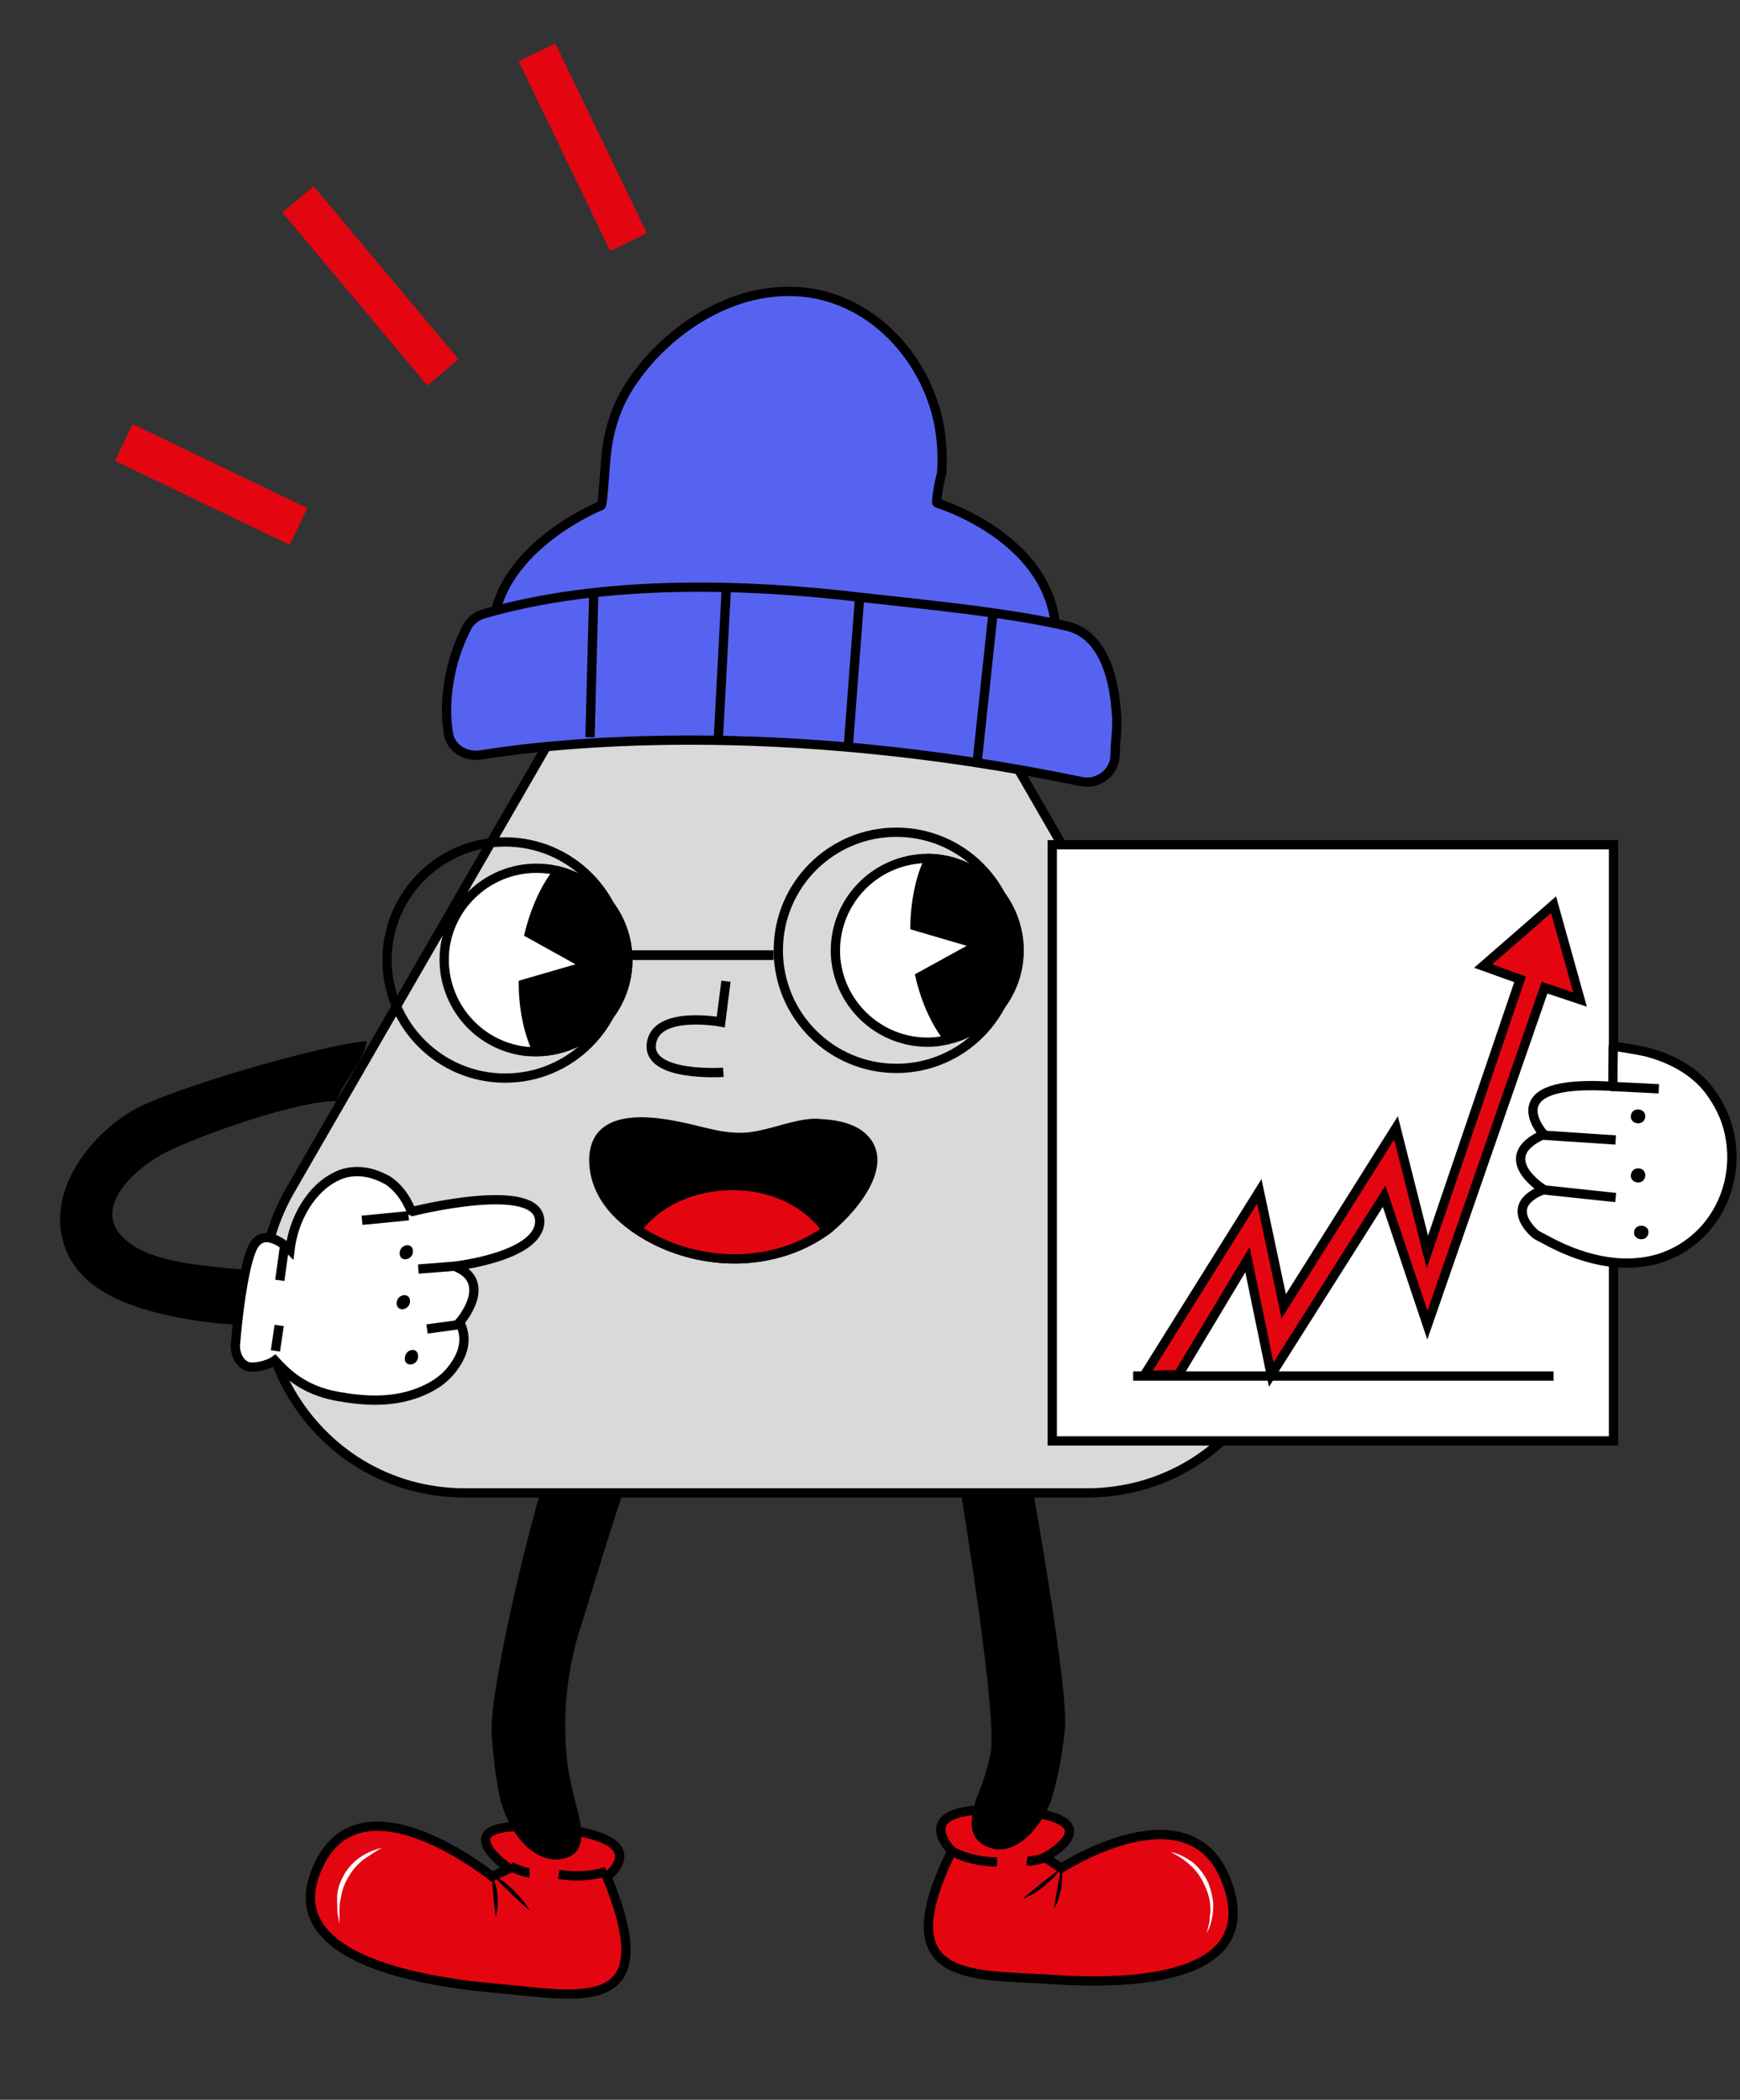 <svg width="150" height="181" viewBox="0 0 150 181" fill="none" xmlns="http://www.w3.org/2000/svg">
<rect x="0" y="0" width="150" height="181" fill="#333333" stroke="none"/>
<path d="M82.052 159.559C82.052 159.559 77.921 155.506 86.885 156.052C96.55 156.597 90.081 160.105 90.081 160.105L91.484 161.04C91.484 161.04 102.63 153.791 105.748 162.209C108.944 170.706 97.564 171.095 90.704 170.628C83.845 170.16 76.362 171.095 82.052 159.559Z" fill="#E30611" stroke="black" stroke-width="0.8" stroke-miterlimit="10"/>
<path d="M82.053 159.559C82.053 159.559 83.534 160.494 85.95 160.494Z" fill="white"/>
<path d="M82.053 159.559C82.053 159.559 83.534 160.494 85.95 160.494" stroke="black" stroke-width="0.8" stroke-miterlimit="10"/>
<path d="M88.522 160.417C88.522 160.417 89.068 160.494 90.159 160.105Z" fill="white"/>
<path d="M88.522 160.417C88.522 160.417 89.068 160.494 90.159 160.105" stroke="black" stroke-width="0.8" stroke-miterlimit="10"/>
<path d="M91.484 161.04C91.25 161.352 91.016 161.663 90.782 161.897C90.549 162.131 90.237 162.365 90.003 162.599C89.691 162.833 89.457 162.989 89.146 163.222C88.834 163.378 88.522 163.534 88.132 163.69C89.224 162.755 90.315 161.897 91.484 161.04Z" fill="black"/>
<path d="M91.484 161.04C91.562 161.352 91.562 161.664 91.562 161.975C91.562 162.287 91.484 162.599 91.484 162.833C91.406 163.144 91.328 163.378 91.25 163.69C91.172 164.002 91.016 164.236 90.86 164.548C91.016 163.378 91.25 162.209 91.484 161.04Z" fill="black"/>
<path d="M100.916 159.637C101.617 159.793 102.241 160.105 102.864 160.572C103.41 161.04 103.878 161.664 104.189 162.365C104.423 163.067 104.657 163.846 104.579 164.548C104.579 164.937 104.501 165.249 104.423 165.639C104.345 165.951 104.189 166.34 104.033 166.652C104.111 166.34 104.189 165.951 104.267 165.639C104.267 165.327 104.345 164.937 104.345 164.626C104.345 163.924 104.189 163.223 103.878 162.599C103.332 161.196 102.163 160.261 100.916 159.637Z" fill="white"/>
<path d="M91.406 149.036C91.172 151.063 90.86 153.09 90.237 155.038C90.081 155.428 89.925 155.896 89.613 156.363C89.067 157.299 88.288 158.234 87.353 158.702C86.651 159.091 85.872 159.169 85.014 158.702C84.001 158.156 84.079 157.065 84.313 155.974C84.391 155.584 84.546 155.194 84.702 154.804C85.17 153.635 85.56 152.388 85.794 151.141C86.495 147.399 82.523 124.073 81.822 120.331C83.537 119.786 85.096 119.162 86.732 118.46C87.59 122.046 91.796 145.295 91.406 149.036Z" fill="black" stroke="black" stroke-width="0.8" stroke-miterlimit="10"/>
<path d="M52.311 161.768C52.311 161.768 56.888 158.403 47.508 157.567C37.446 156.632 43.899 161.08 43.899 161.08L42.413 161.75C42.413 161.75 31.341 152.774 27.525 160.67C23.646 168.512 35.425 170.72 42.547 171.373C49.718 171.971 57.404 174.076 52.311 161.768Z" fill="#E30611" stroke="black" stroke-width="0.8" stroke-miterlimit="10"/>
<path d="M52.292 161.297C52.292 161.297 50.687 161.973 48.169 161.575Z" fill="white"/>
<path d="M52.292 161.297C52.292 161.297 50.687 161.973 48.169 161.575" stroke="black" stroke-width="0.8" stroke-miterlimit="10"/>
<path d="M45.654 161.433C45.654 161.433 45.108 161.44 43.999 160.87Z" fill="white"/>
<path d="M45.654 161.433C45.654 161.433 45.108 161.44 43.999 160.87" stroke="black" stroke-width="0.8" stroke-miterlimit="10"/>
<path d="M42.491 161.655C42.882 161.808 43.178 162.066 43.462 162.219C43.759 162.477 43.996 162.684 44.293 162.942C44.543 163.253 44.78 163.46 45.029 163.771C45.279 164.082 45.469 164.341 45.672 164.705C44.545 163.725 43.525 162.742 42.491 161.655Z" fill="black"/>
<path d="M42.418 161.692C42.569 162.015 42.657 162.285 42.745 162.555C42.834 162.825 42.872 163.15 42.911 163.475C42.887 163.746 42.926 164.071 42.902 164.343C42.879 164.614 42.805 164.941 42.732 165.267C42.59 164.076 42.448 162.885 42.418 161.692Z" fill="black"/>
<path d="M33.019 159.265C32.688 159.381 32.371 159.609 32.104 159.78C31.837 159.952 31.519 160.18 31.252 160.351C30.732 160.805 30.326 161.258 29.997 161.878C29.656 162.385 29.455 163.115 29.356 163.731C29.207 164.405 29.286 165.075 29.265 165.858C29.225 165.523 29.121 165.133 29.081 164.798C29.092 164.406 29.052 164.071 29.063 163.679C29.034 162.953 29.298 162.278 29.627 161.659C30.334 160.363 31.618 159.563 33.019 159.265Z" fill="white"/>
<path d="M54.736 124.864C53.693 126.64 50.01 139.214 49.456 140.816C48.398 144.458 48.052 148.415 48.546 152.3C48.744 153.558 49.055 154.814 49.365 156.069C49.453 156.342 49.54 156.615 49.577 156.943C49.813 158.036 49.91 159.405 48.707 159.758C47.893 160.049 47.079 159.845 46.291 159.367C45.378 158.782 44.641 157.754 44.13 156.722C43.905 156.232 43.731 155.687 43.569 155.252C43.122 153.285 42.888 151.205 42.778 149.233C42.673 145.285 46.235 130.628 47.519 126.982C49.774 126.443 52.067 125.74 54.285 124.873C54.523 124.978 54.573 124.922 54.736 124.864Z" fill="black" stroke="black" stroke-width="0.8" stroke-miterlimit="10"/>
<path d="M81.955 56.202L108.732 102.581C115.432 114.185 107.058 128.69 93.659 128.69H40.104C26.705 128.69 18.331 114.185 25.03 102.581L51.808 56.202C58.507 44.598 75.256 44.598 81.955 56.202Z" fill="#D9D9D9" stroke="black" stroke-width="0.8"/>
<path d="M80.775 43.361C80.775 43.361 93.457 47.153 90.626 57.941L66.426 57.998L42.596 55.948C41.396 47.774 51.828 43.569 51.828 43.569C51.981 43.501 52.216 39.113 52.316 38.738C52.623 36.477 53.357 34.464 54.749 32.558C57.623 28.524 62.513 25.268 67.555 25.13C74.455 24.853 79.904 30.5 81.005 36.924C81.21 38.224 81.267 39.516 81.177 40.801C81.092 40.949 80.632 43.278 80.775 43.361Z" fill="#5663F1" stroke="black" stroke-width="0.8" stroke-miterlimit="10"/>
<path d="M41.375 65.085C47.62 64.071 66.814 61.906 93.217 67.37C94.684 67.674 96.099 66.581 96.126 65.11C96.138 63.872 96.371 62.644 96.235 61.398C96.051 58.679 95.206 54.766 92.061 53.993C87.083 52.822 80.506 52.193 74.379 51.508C64.492 50.331 52.099 49.884 41.622 52.938C41.013 53.141 40.461 53.578 40.196 54.185C39.592 55.395 38.96 56.99 38.673 58.99C38.412 60.604 38.459 62.078 38.67 63.327C38.892 64.422 40.025 65.251 41.375 65.085Z" fill="#5663F1" stroke="black" stroke-width="0.8" stroke-miterlimit="10"/>
<path d="M51.185 51.158L50.864 63.549" stroke="black" stroke-width="0.8" stroke-miterlimit="10"/>
<path d="M62.606 50.856L61.926 63.663" stroke="black" stroke-width="0.8" stroke-miterlimit="10"/>
<path d="M74.079 51.818L73.126 64.389" stroke="black" stroke-width="0.8" stroke-miterlimit="10"/>
<path d="M85.573 53.15L84.266 65.416" stroke="black" stroke-width="0.8" stroke-miterlimit="10"/>
<path d="M71.274 106.028C67.834 108.525 63.341 109.079 59.291 107.97C57.849 107.581 56.295 106.916 54.908 105.973C52.745 104.53 51.136 102.478 51.191 99.815C51.302 97.374 53.133 96.708 55.297 96.708C57.183 96.708 59.346 97.263 60.678 97.596C61.843 97.873 62.952 98.095 64.173 98.04C66.059 97.929 67.834 97.097 69.665 96.875C70.053 96.819 70.442 96.819 70.885 96.875C72.161 96.93 73.604 97.263 74.436 98.095C76.877 100.48 73.16 104.586 71.274 106.028Z" fill="black" stroke="black" stroke-width="0.8" stroke-miterlimit="10"/>
<path d="M71.274 106.028C67.834 108.524 63.341 109.079 59.291 107.97C57.848 107.581 56.295 106.916 54.908 105.973C56.572 103.698 59.624 102.2 63.063 102.2C66.614 102.145 69.609 103.698 71.274 106.028Z" fill="#E30611" stroke="black" stroke-width="0.8" stroke-miterlimit="10"/>
<path d="M54.072 83.645C53.641 87.634 50.285 90.603 46.345 90.649C45.978 90.67 45.671 90.653 45.316 90.625C40.983 90.117 37.878 86.213 38.336 81.869C38.844 77.536 42.748 74.431 47.092 74.889C47.448 74.918 47.792 74.995 48.137 75.072C51.906 76.022 54.513 79.607 54.072 83.645Z" fill="white" stroke="black" stroke-width="0.8" stroke-miterlimit="10"/>
<path d="M48.137 75.072C47.067 76.383 46.17 78.302 45.635 80.457L50.647 83.238L45.116 84.84C45.132 87.067 45.598 89.137 46.344 90.649C50.236 90.592 53.592 87.623 54.072 83.645C54.513 79.607 51.905 76.022 48.137 75.072Z" fill="black" stroke="black" stroke-width="0.8" stroke-miterlimit="10"/>
<path d="M87.802 81.063C88.256 85.049 85.633 88.682 81.798 89.59C81.445 89.691 81.142 89.741 80.789 89.792C76.45 90.246 72.565 87.118 72.06 82.778C71.606 78.439 74.734 74.554 79.074 74.05C79.427 73.999 79.78 73.999 80.133 73.999C84.018 74.1 87.348 77.027 87.802 81.063Z" fill="white" stroke="black" stroke-width="0.8" stroke-miterlimit="10"/>
<path d="M80.133 73.999C79.377 75.513 78.922 77.581 78.872 79.802L84.372 81.416L79.326 84.191C79.831 86.361 80.739 88.278 81.799 89.59C85.583 88.681 88.206 85.049 87.803 81.063C87.349 77.026 84.019 74.1 80.133 73.999Z" fill="black" stroke="black" stroke-width="0.8" stroke-miterlimit="10"/>
<circle cx="43.547" cy="82.754" r="10.179" stroke="black" stroke-width="0.8"/>
<circle cx="77.275" cy="81.917" r="10.179" stroke="black" stroke-width="0.8"/>
<rect x="54.256" y="81.917" width="12.43" height="0.837" fill="black"/>
<path d="M62.583 84.584L62.134 88.098C62.134 88.098 56.527 87.051 56.153 89.967C55.779 92.883 62.359 92.434 62.359 92.434" fill="#D9D9D9"/>
<path d="M62.583 84.584L62.134 88.098C62.134 88.098 56.527 87.051 56.153 89.967C55.779 92.883 62.359 92.434 62.359 92.434" stroke="black" stroke-width="0.8" stroke-miterlimit="10"/>
<path d="M26.475 114.037C22.597 114.447 18.571 114.249 14.869 113.47C11.281 112.713 6.844 111.277 5.542 107.355C3.993 102.742 7.653 97.911 11.502 95.692C14.657 93.854 27.943 90.005 31.603 89.746C31.539 91.24 29.442 93.385 29.028 94.926C25.817 94.821 17.262 97.834 14.314 99.326C12.132 100.385 8.21 103.62 10.248 106.268C11.978 108.469 15.829 108.891 18.391 109.192C20.953 109.494 23.619 109.622 26.261 109.359C29.178 108.957 29.32 113.685 26.475 114.037Z" fill="black"/>
<path d="M39.207 109.161C42.642 110.508 39.643 113.956 39.643 113.956C39.643 113.956 39.887 114.598 39.909 114.735C39.994 115.082 40.023 115.42 39.977 115.81C39.887 116.591 39.531 117.258 39.061 117.904C38.23 119.017 37.177 119.626 35.989 120.077C33.686 120.925 31.355 120.772 29.092 120.366C26.093 119.827 24.661 118.308 23.693 117.27C23.032 117.749 21.724 117.98 21.249 117.761C20.564 117.439 20.202 116.577 20.31 115.732C20.462 113.833 20.925 109.664 21.661 107.803C22.622 105.318 24.999 107.738 24.999 107.738C25.394 104.488 27.346 101.848 29.671 101.137C31.59 100.617 33.157 101.63 33.423 101.744C34.934 102.746 35.432 104.43 35.489 104.44C35.489 104.44 46.556 101.644 46.528 105.293C46.483 108.342 39.15 109.151 39.15 109.151L36.061 109.393" fill="white"/>
<path d="M39.207 109.161C42.642 110.508 39.643 113.956 39.643 113.956C39.643 113.956 39.887 114.598 39.909 114.735C39.994 115.082 40.023 115.42 39.977 115.81C39.887 116.591 39.531 117.258 39.061 117.904C38.23 119.017 37.177 119.626 35.989 120.077C33.686 120.925 31.355 120.772 29.092 120.366C26.093 119.827 24.661 118.308 23.693 117.27C23.032 117.749 21.724 117.98 21.249 117.761C20.564 117.439 20.202 116.577 20.31 115.732C20.462 113.833 20.925 109.664 21.661 107.803C22.622 105.318 24.999 107.738 24.999 107.738C25.394 104.488 27.346 101.848 29.671 101.137C31.59 100.617 33.157 101.63 33.423 101.744C34.934 102.746 35.432 104.43 35.489 104.44C35.489 104.44 46.556 101.644 46.528 105.293C46.483 108.342 39.15 109.151 39.15 109.151L36.061 109.393" stroke="black" stroke-width="0.8" stroke-miterlimit="10"/>
<path d="M40.098 114.11L36.812 114.558" stroke="black" stroke-width="0.8" stroke-miterlimit="10"/>
<path d="M35.221 104.798L31.209 105.188" stroke="black" stroke-width="0.8" stroke-miterlimit="10"/>
<path d="M24.538 107.374L24.12 110.365" stroke="black" stroke-width="0.8" stroke-miterlimit="10"/>
<path d="M24.067 114.253L23.743 116.445" stroke="black" stroke-width="0.8" stroke-miterlimit="10"/>
<path d="M35.604 107.845C35.612 108.641 34.461 108.84 34.452 108.044C34.444 107.248 35.596 107.049 35.604 107.845Z" fill="black"/>
<path d="M35.346 112.149C35.354 112.945 34.202 113.144 34.194 112.348C34.185 111.552 35.337 111.353 35.346 112.149Z" fill="black"/>
<path d="M36.043 116.914C36.052 117.708 34.902 117.907 34.894 117.113C34.903 116.255 36.052 116.056 36.043 116.914Z" fill="black"/>
<path d="M139.097 72.816H90.712V124.207H139.097V72.816Z" fill="white" stroke="black" stroke-width="0.8" stroke-miterlimit="10"/>
<path d="M97.684 118.617H133.928" stroke="black" stroke-width="0.8" stroke-miterlimit="10"/>
<path d="M101.591 118.497L107.541 108.58L109.585 118.497L119.322 103.11L123.049 114.23L133.147 85.138L136.212 86.16L133.928 77.986L127.857 83.275L131.043 84.417L123.049 107.919L120.344 97.22L110.667 112.607L108.563 102.689L98.645 118.557L101.591 118.497Z" fill="#E30611" stroke="black" stroke-width="0.8" stroke-miterlimit="10"/>
<path d="M139.075 90.201C139.075 90.133 141.763 90.615 141.969 90.684C144.037 91.235 146.036 92.269 147.345 93.992C148.173 95.095 148.793 96.336 149.069 97.645C150.102 102.263 147.621 107.019 143.072 108.467C139.695 109.5 136.111 108.467 133.147 106.812C132.871 106.675 132.596 106.537 132.389 106.399C132.389 106.399 129.356 103.986 133.078 102.539C133.078 102.539 128.598 99.782 133.078 97.783C133.078 97.783 128.667 92.959 139.075 93.648C139.006 93.648 139.075 90.201 139.075 90.201Z" fill="white" stroke="black" stroke-width="0.8" stroke-miterlimit="10"/>
<path d="M141.831 96.267C141.762 97.094 140.521 96.956 140.59 96.198C140.659 95.371 141.9 95.509 141.831 96.267Z" fill="black"/>
<path d="M141.831 101.367C141.762 102.195 140.521 102.057 140.59 101.298C140.659 100.471 141.9 100.54 141.831 101.367Z" fill="black"/>
<path d="M142.107 106.261C142.038 107.088 140.797 106.95 140.866 106.192C140.935 105.434 142.176 105.503 142.107 106.261Z" fill="black"/>
<path d="M139.281 98.266L133.009 97.852" stroke="black" stroke-width="0.8" stroke-miterlimit="10"/>
<path d="M139.281 103.228L132.802 102.539" stroke="black" stroke-width="0.8" stroke-miterlimit="10"/>
<path d="M143.003 93.855L138.868 93.648" stroke="black" stroke-width="0.8" stroke-miterlimit="10"/>
<path d="M47.875 3.747L44.711 5.273L52.601 21.633L55.765 20.107L47.875 3.747Z" fill="#E30611"/>
<path d="M11.434 36.56L9.913 39.726L24.972 46.962L26.493 43.795L11.434 36.56Z" fill="#E30611"/>
<path d="M27.037 16.059L24.345 18.315L36.836 33.223L39.529 30.967L27.037 16.059Z" fill="#E30611"/>
</svg>
